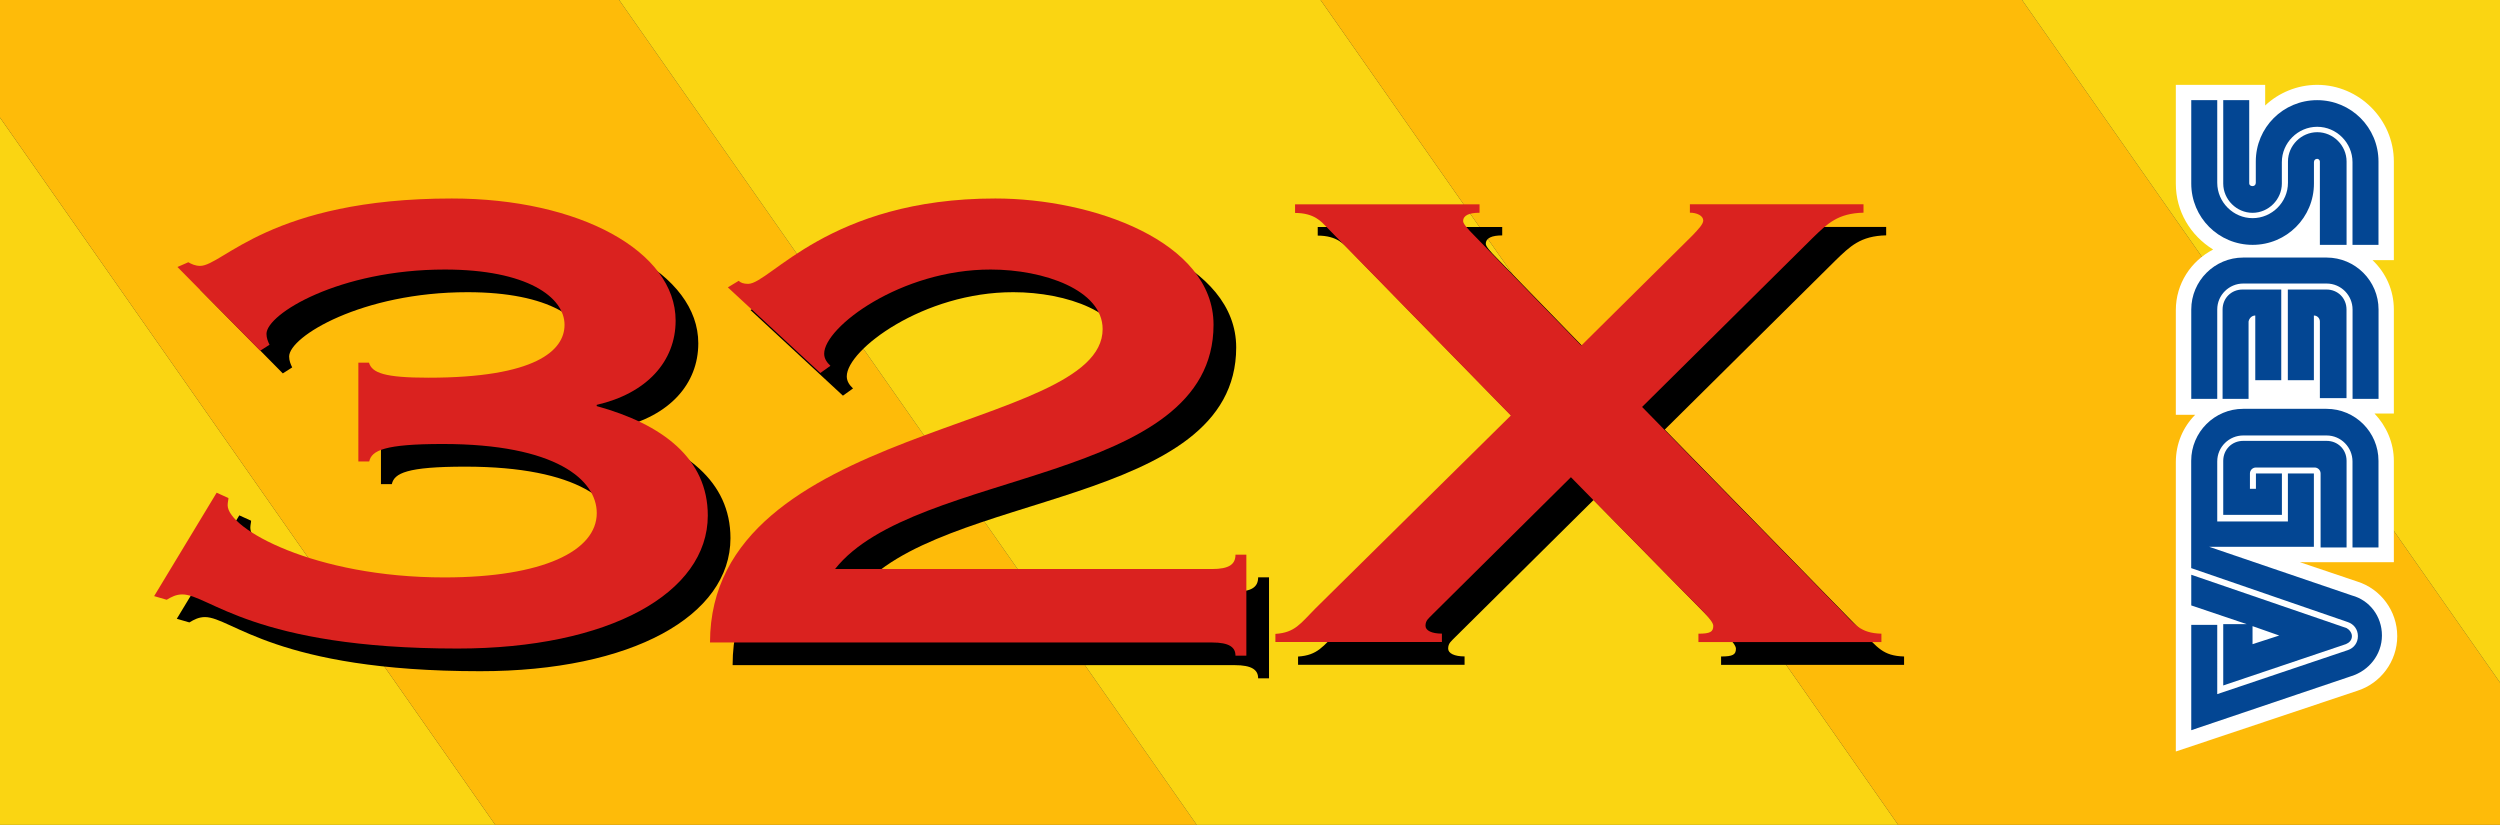 <?xml version="1.0" encoding="utf-8"?>
<!-- Generator: Adobe Illustrator 26.0.3, SVG Export Plug-In . SVG Version: 6.00 Build 0)  -->
<svg version="1.1" id="Layer_1" xmlns="http://www.w3.org/2000/svg" xmlns:xlink="http://www.w3.org/1999/xlink" x="0px" y="0px"
	 viewBox="0 0 3839 1266.7" style="enable-background:new 0 0 3839 1266.7;" xml:space="preserve">
<rect x="0" y="0" width="3839" height="1266.7" fill="#333333" stroke="none"/>
<style type="text/css">
	.st0{clip-path:url(#SVGID_00000010298817356776711800000009795351339849972903_);fill:#FAD512;}
	.st1{clip-path:url(#SVGID_00000143595288636301868940000006072793828549418404_);fill:#FEBB09;}
	.st2{clip-path:url(#SVGID_00000070825560236742265700000002382206975075822733_);fill:#FAD512;}
	.st3{clip-path:url(#SVGID_00000005965149873707064560000009201046309248328084_);fill:#FEBB09;}
	.st4{clip-path:url(#SVGID_00000026886101077266460530000013951132621518211495_);fill:#FAD512;}
	.st5{fill:#FFFFFF;}
	.st6{fill:#034693;}
	.st7{fill:#DA221F;}
</style>
<g>
	<g>
		<g>
			<defs>
				<rect id="SVGID_1_" width="3839" height="1266.7"/>
			</defs>
			<clipPath id="SVGID_00000011730447090499889620000003915805259143777430_">
				<use xlink:href="#SVGID_1_"  style="overflow:visible;"/>
			</clipPath>
			<polygon style="clip-path:url(#SVGID_00000011730447090499889620000003915805259143777430_);fill:#FAD512;" points="
				-918.5,-1131.2 -1995.6,-1131.2 -257.4,1351.2 819.7,1351.2 			"/>
		</g>
		<g>
			<defs>
				<rect id="SVGID_00000137820611668221508940000003719143925882928316_" width="3839" height="1266.7"/>
			</defs>
			<clipPath id="SVGID_00000129902115304182063900000014179631816585996477_">
				<use xlink:href="#SVGID_00000137820611668221508940000003719143925882928316_"  style="overflow:visible;"/>
			</clipPath>
			<polygon style="clip-path:url(#SVGID_00000129902115304182063900000014179631816585996477_);fill:#FEBB09;" points="
				158.7,-1131.2 -918.5,-1131.2 819.7,1351.2 1896.9,1351.2 			"/>
		</g>
		<g>
			<defs>
				<rect id="SVGID_00000085950620557324574410000012659688796448046722_" width="3839" height="1266.7"/>
			</defs>
			<clipPath id="SVGID_00000178201182195864948860000011889406105691280292_">
				<use xlink:href="#SVGID_00000085950620557324574410000012659688796448046722_"  style="overflow:visible;"/>
			</clipPath>
			<polygon style="clip-path:url(#SVGID_00000178201182195864948860000011889406105691280292_);fill:#FAD512;" points="
				1235.8,-1131.2 158.7,-1131.2 1896.9,1351.2 2974,1351.2 			"/>
		</g>
		<g>
			<defs>
				<rect id="SVGID_00000173149262939037305170000013873131669891411644_" width="3839" height="1266.7"/>
			</defs>
			<clipPath id="SVGID_00000062898395025157069160000014672507391091061694_">
				<use xlink:href="#SVGID_00000173149262939037305170000013873131669891411644_"  style="overflow:visible;"/>
			</clipPath>
			<polygon style="clip-path:url(#SVGID_00000062898395025157069160000014672507391091061694_);fill:#FEBB09;" points="
				2313,-1131.2 1235.8,-1131.2 2974,1351.2 4051.2,1351.2 			"/>
		</g>
		<g>
			<defs>
				<rect id="SVGID_00000042712988351591546400000014187366149220064897_" width="3839" height="1266.7"/>
			</defs>
			<clipPath id="SVGID_00000155141670624118471510000011109895020549156765_">
				<use xlink:href="#SVGID_00000042712988351591546400000014187366149220064897_"  style="overflow:visible;"/>
			</clipPath>
			<polygon style="clip-path:url(#SVGID_00000155141670624118471510000011109895020549156765_);fill:#FAD512;" points="
				3390.1,-1131.2 2313,-1131.2 4051.2,1351.2 5128.3,1351.2 			"/>
		</g>
	</g>
	<g>
		<path class="st5" d="M3619.8,1060.8c35.8-11.3,61.4-45.1,61.4-83.9c0-38.9-25.6-72.7-61.4-83.9l-88.1-29.7H3676V707.7
			c0-27.7-11.3-53.2-29.7-72.7h29.7V475.3c0-29.7-12.3-56.3-32.7-75.8h32.7V248c0-64.5-53.3-117.7-117.7-117.7
			c-30.7,0-59.4,12.3-79.9,31.7v-31.7h-137.2v151.5c0,43,22.5,79.8,57.3,101.4c-33.8,17.4-57.3,52.2-57.3,93.1V637h29.7
			c-18.4,18.4-29.7,44-29.7,72.7V1154L3619.8,1060.8z"/>
		<g>
			<g>
				<path class="st6" d="M3453.9,281.8v-128H3414v128c0,24.6,20.5,45,45,45s45-20.5,45-45V249c0-29.7,24.6-54.3,54.3-54.3
					s54.2,24.6,54.2,54.3v127h39.9V248c0-52.2-42-94.2-94.2-94.2s-94.2,42-94.2,94.2v32.7c0,3.1-2.1,5.1-5.1,5.1
					S3453.9,283.8,3453.9,281.8z"/>
				<path class="st6" d="M3562.4,248v128h41V248c0-24.6-20.5-45-45-45c-24.6,0-45,20.5-45,45v32.7c0,29.7-24.6,54.3-54.3,54.3
					s-54.3-24.6-54.3-54.3V153.8h-39.9v128c0,52.2,42,94.2,94.2,94.2s94.2-42,94.2-94.2V249c0-3.1,2.1-5.1,5.1-5.1
					C3560.4,243.9,3562.4,246,3562.4,248z"/>
			</g>
			<g>
				<path class="st6" d="M3603.4,707.7c0-17.4-13.3-30.7-30.7-30.7h-128c-17.4,0-30.7,13.3-30.7,30.7v82.9h90.1v-63.5h-39.9v23.5
					h-9.2v-23.5c0-5.1,4.1-9.2,9.2-9.2h90.1c5.1,0,9.2,4.1,9.2,9.2v113.6h39.9L3603.4,707.7L3603.4,707.7z"/>
				<path class="st6" d="M3414,959.5v93.1l188.4-63.5c5.1-2.1,9.2-6.1,9.2-12.3c0-5.1-4.1-10.2-8.2-12.3l-238.5-81.9v47.1l85,28.7
					H3414V959.5L3414,959.5z M3500,975.9l-41,13.3v-27.7L3500,975.9z"/>
				<path class="st6" d="M3610.6,1038.3c26.6-8.2,47.1-32.7,47.1-62.5s-19.4-54.3-46.1-61.4l-219.1-74.7h160.7V727.1h-39.9v73.7
					h-108.5v-92.2c0-22.5,18.4-39.9,39.9-39.9h127.9c22.5,0,39.9,18.4,39.9,39.9v132.1h39.9V707.6c0-44-35.8-79.8-79.8-79.8h-128
					c-44,0-79.8,35.8-79.8,79.8v164.8l240.6,82.9c9.2,3.1,15.4,11.3,15.4,21.5s-6.1,18.4-15.4,21.5l-200.6,67.6V959.5h-39.9v161.8
					l0,0L3610.6,1038.3z"/>
			</g>
			<g>
				<path class="st6" d="M3404.8,475.3c0-22.5,18.4-39.9,39.9-39.9h128c22.5,0,39.9,18.4,39.9,39.9v137.2h39.9V475.3
					c0-44-35.8-79.8-79.8-79.8h-128c-44,0-79.8,35.8-79.8,79.8v137.2h39.9L3404.8,475.3L3404.8,475.3z"/>
				<path class="st6" d="M3463.2,484.5v99.3h39.9V444.6h-59.4c-17.4,0-30.7,13.3-30.7,30.7v137.2h39.9V493.7
					C3453.9,488.6,3458,484.5,3463.2,484.5z"/>
				<path class="st6" d="M3553.2,583.8v-99.3c5.1,0,9.2,4.1,9.2,9.2v117.7h40.9V475.3c0-17.4-13.3-30.7-30.7-30.7h-59.4v139.2
					C3513.3,583.8,3553.2,583.8,3553.2,583.8z"/>
			</g>
		</g>
	</g>
	<g>
		<path d="M584.7,591.7h16.7c4.7,15.8,24,23.1,91.3,23.1c164.5,0,209-41.7,209-81.2c0-42.6-57.7-84.9-183.8-84.9
			c-162.1,0-273.9,68.2-273.9,98.8c0,6.4,2.4,12,4.7,16.7l-14.4,9.2l-127-128.6l16.7-7.3c4.7,2.8,10.8,5.6,18.1,5.6
			c34.8,0,108-103.5,386.6-103.5c195.8,0,343.6,81.2,343.6,187.5c0,62.8-44.5,111.8-121.2,129.4v1.9
			c100.9,27.8,170.6,80.5,170.6,168c0,119.1-151.3,204.3-384.3,204.3c-313.4,0-381.9-83.1-422.6-83.1c-9.6,0-16.7,3.8-24,8.2
			l-19.3-5.6l96-158.8l18.1,8.2c0,2.8-1.2,6.4-1.2,11.1c0,36,133.2,110.8,332.7,110.8c151.3,0,234.1-40.7,234.1-98.8
			c0-50.8-62.4-106.1-236.5-106.1c-90.1,0-109.2,10.1-113,26.8H585V591.7H584.7z"/>
		<path d="M1152.5,476.1l16.7-10.1c2.4,2.8,7.3,4.7,14.4,4.7c33.6,0,123.8-131.1,379.6-131.1c149,0,335.1,65.7,335.1,193.9
			c0,245.7-458.6,219.8-581.2,375.1H1896c26.4,0,36-7.3,36-22.1h16.7v155.1H1932c0-12.9-9.6-20.2-36-20.2h-771
			c0-337.2,602.9-322.4,602.9-481.2c0-60-90.1-91.5-171.8-91.5c-138.1-0.2-255.8,88.5-255.8,129.2c0,8.2,4.7,13.9,9.6,18.6
			l-15.5,11.1L1152.5,476.1z"/>
		<path d="M1993.3,1021.1v-12.9c30.1-1.9,38.4-15.8,61.2-38.8l300.3-296.5L2071.5,383c-7.3-7.3-18.1-21.2-48-21.2v-13.2h283.3v12.9
			c-15.5,0-25.2,3.8-25.2,12.9c0,3.8,6.1,11.1,18.1,23.1l163.3,168l170.6-169c9.6-10.1,16.7-17.6,16.7-23.1c0-7.3-9.6-12-20.5-12
			v-12.9h266.6v12.9c-39.5,0.9-55.3,16.7-78.1,38.8l-261.9,259.5L2859,969.3c24,24.9,32.5,37.9,64.9,38.8v12.9h-281v-12.9
			c18.1,0,22.8-2.8,22.8-12c0-8.2-20.5-26.8-43.3-49.9l-175.3-178.4l-212.5,210.6c-6.1,6.4-10.8,9.2-10.8,17.6c0,7.3,9.6,12,25.2,12
			v12.9h-255.7V1021.1z"/>
	</g>
	<g>
		<path class="st7" d="M549.9,556.9h16.7c4.7,15.8,24,23.1,91.3,23.1c164.5,0,209-41.7,209-81.2c0-42.6-57.7-84.9-183.8-84.9
			c-162.1,0-273.9,68.2-273.9,98.8c0,6.4,2.4,12,4.7,16.7l-14.4,9.2L272.5,410l16.7-7.3c4.7,2.8,10.8,5.6,18.1,5.6
			c34.8,0,108-103.5,386.6-103.5c195.8,0,343.6,81.2,343.6,187.5c0,62.8-44.5,111.8-121.2,129.4v1.9
			c100.9,27.8,170.6,80.5,170.6,168c0,119.1-151.3,204.3-384.3,204.3c-313.4,0-381.9-83.1-422.6-83.1c-9.6,0-16.7,3.8-24,8.2
			l-19.3-5.6l96-158.8l18.1,8.2c0,2.8-1.2,6.4-1.2,11.1c0,36,133.2,110.8,332.7,110.8c151.3,0,234.1-40.7,234.1-98.8
			c0-50.8-62.4-106.1-236.5-106.1c-90.1,0-109.2,10.1-112.9,26.8h-16.7V556.9H549.9z"/>
		<path class="st7" d="M1117.7,441.3l16.7-10.1c2.4,2.8,7.3,4.7,14.4,4.7c33.6,0,123.8-131.1,379.6-131.1
			c149,0,335.1,65.7,335.1,193.9c0,245.7-458.6,219.8-581.2,375.1h578.9c26.4,0,36-7.3,36-22.1h16.7v155.1h-16.7
			c0-12.9-9.6-20.2-36-20.2h-770.9c0-337.2,602.9-322.4,602.9-481.2c0-60-90.1-91.5-171.8-91.5c-138.1-0.2-255.8,88.5-255.8,129.2
			c0,8.2,4.7,13.9,9.6,18.6l-15.5,11.1L1117.7,441.3z"/>
		<path class="st7" d="M1958.5,986.3v-12.9c30.1-1.9,38.4-15.8,61.2-38.8L2320,638.1l-283.3-289.9c-7.3-7.3-18.1-21.2-48-21.2v-13.2
			H2272v12.9c-15.5,0-25.2,3.8-25.2,12.9c0,3.8,6.1,11.1,18.1,23.1l163.3,168l170.6-169c9.6-10.1,16.7-17.6,16.7-23.1
			c0-7.3-9.6-12-20.5-12v-12.9h266.6v12.9c-39.5,0.9-55.3,16.7-78.1,38.8l-261.9,259.5l302.6,309.4c24,24.9,32.5,37.9,64.9,38.8V986
			h-281v-12.9c18.1,0,22.8-2.8,22.8-12c0-8.2-20.5-26.8-43.3-49.9l-175.3-178.4l-212.5,210.6c-6.1,6.4-10.8,9.2-10.8,17.6
			c0,7.3,9.6,12,25.2,12v12.9h-255.7V986.3z"/>
	</g>
</g>
</svg>
